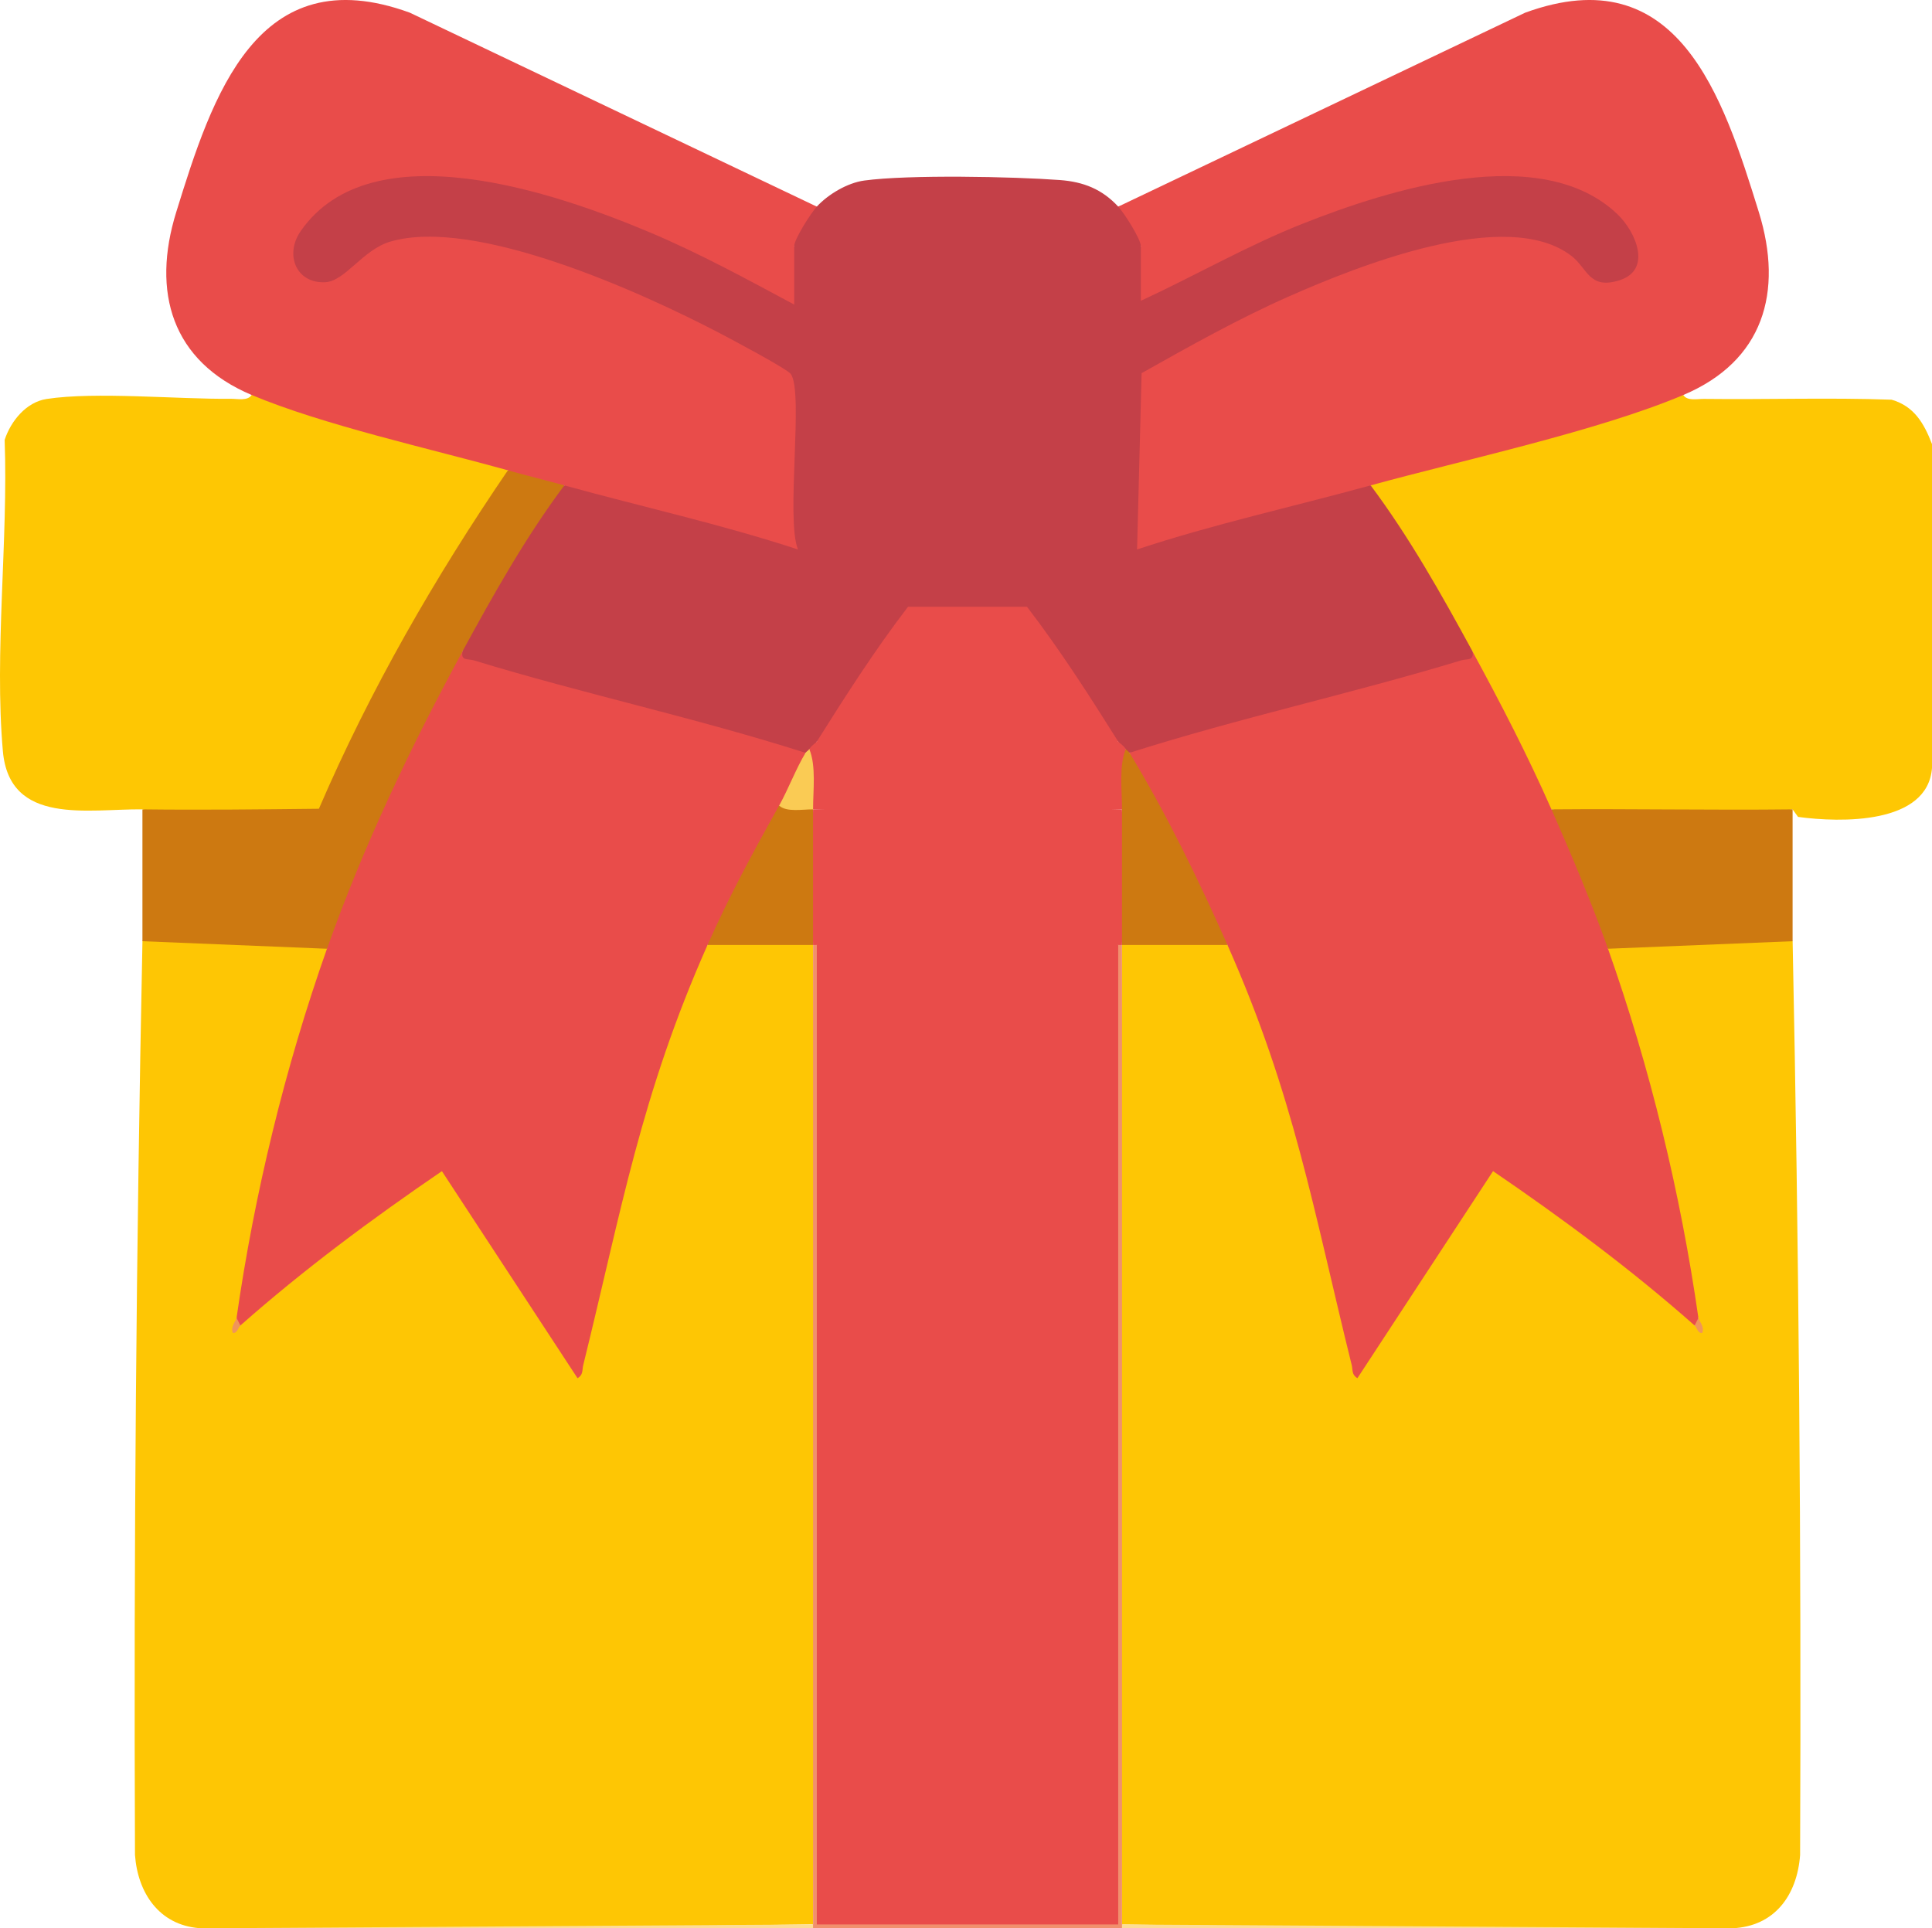 <?xml version="1.0" encoding="UTF-8"?>
<svg id="Camada_2" data-name="Camada 2" xmlns="http://www.w3.org/2000/svg" viewBox="0 0 511.8 510.85">
  <defs>
    <style>
      .cls-1 {
        fill: #f1906d;
      }

      .cls-2 {
        fill: #c44048;
      }

      .cls-3 {
        fill: #facb54;
      }

      .cls-4 {
        fill: #cd7911;
      }

      .cls-5 {
        fill: #fddd96;
      }

      .cls-6 {
        fill: #f0955a;
      }

      .cls-7 {
        fill: #fec604;
      }

      .cls-8 {
        fill: #e94c4a;
      }

      .cls-9 {
        fill: #fec703;
      }
    </style>
  </defs>
  <g id="Camada_1-2" data-name="Camada 1">
    <g>
      <path class="cls-7" d="M86.63,251.35l-.06,4.21c-8.97,29.5-16.27,59.54-21.99,89.83l-1.9,3.76c.25.91.03,2.59-.45,3.34-.07.1.39-2.25,1.45-1.35.58-1.2,1.2-2.38,1.95-3.47s1.48-2.12,2.41-2.95c14.93-13.31,31.93-25.51,48.89-35.97l2.32,1.16,32.96,50.32c7.03-30.43,15.39-60.53,25.08-90.28,2.01-7.78,5.39-14.32,10.15-19.62l2.13-2h24.36l1.46,2c.78,86.49.77,172.99,0,259.48-52.9.77-106.13,1.1-159.69,1h-2.99c-10.53-.87-16.22-9.29-16.95-19.39-.34-80.7.33-161.4,1.98-242.09l1-1.96c15.59.64,31.19,1.27,46.79,1.91l1.11,2.04Z"/>
      <path class="cls-7" d="M458.9,510.84h-2.99c-53.02.1-105.92-.23-158.69-1-.77-86.49-.78-172.99,0-259.48.09-.78.35-1.95.9-2,3.04-.25,23.27-.54,24.91,0l2.13,2,2.25,1.81c14.5,34.73,25.4,70.9,32.7,108.52l33.09-50.52c.7-.51,2.21-1.5,2.42-1.42,1.39.53,2.72,1.2,4.02,1.93,14.2,8.03,32.54,23.02,44.93,34.07.93.83,1.68,1.87,2.41,2.95s1.36,2.27,1.95,3.47c.78-.13,1.11-.79,1-2l-1.9-3.76c-5.72-30.29-13.03-60.34-21.99-89.83l-.06-4.21c.05-.79.28-1.98.84-2.03,12.37-1.12,26.87-1.5,39.36-1.61,4.3-.91,7.2-.37,8.7,1.64,1.65,80.69,2.32,161.39,1.98,242.09-.81,10.71-6.79,18.9-17.95,19.39Z"/>
      <path class="cls-9" d="M511.8,117.62v85.83c-1.13,15.04-24.28,14.5-35.48,12.97l-1.45-1.99c-20.76,3.39-43.06,3.02-63.88,0-1.8-1.72-3.62-3.51-4.78-5.73-4.95-9.5-9.86-19.25-14.51-28.9-1.09-2.26-1.39-4.81-1.66-7.28l-2.47-1.74c-7.38-12.32-15.02-24.53-22.92-36.62l-1.56-5.55,2.85-2.84c25.79-5.94,51.18-13.18,76.16-21.7l3.83.59c1.04,1.65,3.79.99,5.47,1.02,16.56.2,33.14-.38,49.69.21,6.01,1.73,8.6,6.3,10.71,11.75Z"/>
      <path class="cls-1" d="M216.38,250.35l2,.95v257.3l-2,1.24.93-2h77.71l1.21,2-2-.95V251.59l2-1.24c.28-.87.62-.86,1,0-.02,86.48.01,173.01,0,259.48.87.28.86.62,0,1h-81.84c-.87-.28-.86-.62,0-1-.01-86.48.02-173.01,0-259.48.28-.87.62-.86,1,0Z"/>
      <polygon class="cls-5" points="215.38 509.84 215.38 510.84 55.69 510.84 215.38 509.84"/>
      <polygon class="cls-5" points="455.91 510.84 297.22 510.84 297.22 509.84 455.91 510.84"/>
      <path class="cls-8" d="M122.56,172.51c28.67,7.04,57.76,15.18,87.26,24.43l3.56,2.52c1.07,3.92-2.89,13.28-6.99,13.97,0,1.04-.03,2.07-.2,3.09-.84,5.09-11.17,23.6-14.63,29.57-1.01,1.74-2.55,3.07-4.14,4.27-17.67,39.84-22.74,70.09-32.92,111.3-.32,1.31.06,2.54-1.51,3.46l-35.93-54.85c-18.53,12.65-36.59,26.04-53.4,40.9-1.15.95-1.48.29-1-2,4.74-33.03,12.83-66.35,23.95-97.81l.02-3.99c7.98-25.1,19.51-49.55,32.95-72.18l2.96-2.67Z"/>
      <path class="cls-4" d="M149.51,128.6l-1.56,5.55c-7.89,12.09-15.53,24.3-22.92,36.62l-2.47,1.74c-13.72,25.21-26.34,51.73-35.93,78.84l-48.9-2v-34.93c15.12-2.3,30.39-2.86,45.83-1.69,12.17-30.18,28.42-59.18,47.57-85.47l3.41-2.66c5.42-1.49,11.05-.05,14.97,3.99Z"/>
      <path class="cls-4" d="M215.38,214.42c2.49,11.98,2.48,23.95,0,35.93h-27.95c5.73-12.92,12.12-24.7,18.96-36.93,1.97-1.64,7.87-1.62,8.98,1Z"/>
      <path class="cls-6" d="M63.68,351.15c-.55.49-.79,2.08-1.99,2-.75-1.66.88-3.24.99-3.99l1,2Z"/>
      <path class="cls-8" d="M411,214.42c.74.42,1.46.88,2.08,1.43,2.73,2.42,13.73,29.43,13.42,33.03-.07.83-.28,1.65-.53,2.47,11.13,31.45,19.22,64.77,23.95,97.81.49,1.82.15,2.49-1,2-16.81-14.86-34.87-28.25-53.4-40.9l-35.93,54.85c-1.57-.92-1.19-2.14-1.51-3.46-10.19-41.21-15.25-71.46-32.92-111.3-5.67-7.38-10.32-15.71-13.96-24.97-5.21-8.4-9.21-17.04-11.99-25.92l3.75-2.57c29.46-9.24,58.48-17.36,87.07-24.38,7.47,13.71,14.66,27.62,20.96,41.92Z"/>
      <path class="cls-4" d="M474.87,214.42v34.93l-48.9,2c-4.25-12.01-9.81-25.23-14.97-36.93,21.27-.19,42.6.25,63.88,0Z"/>
      <path class="cls-4" d="M299.22,199.45c9.73,16.01,18.35,33.76,25.95,50.9h-27.95c-2.48-11.98-2.49-23.95,0-35.93l-1.33-.65c.7-4.68,1.11-9.69,1.22-15.01l1.11-.31c1.49-1.22,2.05-.66,1,1Z"/>
      <path class="cls-6" d="M449.92,349.16c.11.75,1.74,2.33.99,3.99-1.2.08-1.43-1.51-1.99-2l1-2Z"/>
      <path class="cls-2" d="M149.51,128.6c1.26-.19,2.52-.34,3.78-.35s2.46,0,3.61.27c17.35,4.23,34.67,8.91,51.73,14.08.13-14.14-.09-28.2-.67-42.2-19.47-11.81-41.36-22.8-63.58-29.79-12.54-3.95-31.76-9.44-43.92-3.07-16.43,19.79-37.25,1.92-15.52-14.76,30.24-23.22,92.97,8.31,121.39,23.45.82.44,1.5,1.17,2.19,1.93s1.3,1.63,1.87,2.52c-2.94-2.78-3.35-13.34,0-15.47-3.67-1.58,2.56-11.73,5.99-10.48,3.04-3.28,8.11-6.29,12.56-6.9,11.73-1.6,39.51-1.05,51.85-.13,6.23.47,11.14,2.4,15.43,7.03,3.32-1.46,9.39,8.43,5.99,10.48,3.37,1.49,2.92,12.21,0,14.47l3.65-3.93c28.49-15.47,92.29-46.46,122.22-22.01,18.85,15.4-.5,34.02-14.24,14.77-15.79-9.76-50.25,2.08-66.07,9.44-14.55,6.76-29.35,13.73-43.38,21.86l-1.11,43.2c17.29-5.7,35.07-10.28,52.78-14.6,1.09-.27,2.25-.26,3.43-.23s2.4.2,3.6.4c10.31,13.8,18.73,28.82,26.95,43.91.57,2.68-1.34,1.96-2.98,2.46-29.06,8.83-58.9,15.27-87.84,24.49-.21-.34-.76-.61-1-1-1,.64-1.67-.03-2-2l-2.77-1.9c-7.44-10.56-14.88-21.16-22.3-31.81h-29.44c-7.28,9.99-14.8,20.59-22.57,31.81l-2.77,1.9c-.33,1.97-1,2.63-2,2,.19,1.26.14,1.69-1,1-28.93-9.24-58.8-15.62-87.84-24.49-1.64-.5-3.55.22-2.98-2.46,8.22-15.09,16.64-30.11,26.95-43.91Z"/>
      <path class="cls-8" d="M445.93,104.64c-22.66,9.57-58.07,17.15-82.84,23.95-20.6,5.66-41.56,10.25-61.87,16.97l1.2-46.7c12.72-7.16,25.66-14.43,39.04-20.34,17.88-7.89,57.72-24.02,74.89-10.67,4.19,3.26,4.64,8.95,12.67,6.4,8.71-2.77,4.32-12.86-.56-17.51-20.27-19.34-60.55-6.51-83.31,2.5-14.75,5.84-28.58,13.81-42.93,20.45v-14.47c0-1.86-4.42-8.79-5.99-10.48L404.03,3.36c40.48-14.77,52.37,22.08,61.9,52.84,6.55,21.15,1.24,39.47-20,48.44Z"/>
      <path class="cls-8" d="M216.38,54.74c-1.56,1.69-5.99,8.62-5.99,10.48v15.47c-12.51-6.72-25.14-13.61-38.25-19.13-24.48-10.32-73.64-27.45-92.49-.33-4.28,6.17-1.26,13.88,6.47,13.54,5.3-.23,9.96-8.62,17.27-10.76,22.48-6.6,66.55,13.45,87.07,24.15,2.91,1.52,17.99,9.51,19.02,10.92,3.49,4.77-1.38,38.46,1.91,46.49-20.32-6.67-41.27-11.3-61.87-16.97-4.96-1.36-10.04-2.62-14.97-3.99l-3.63,1.07c-21.01-4.97-41.71-10.97-62.09-18l-2.15-3.03c-21.24-8.97-26.55-27.29-20-48.44C56.2,25.44,68.09-11.41,108.57,3.36l107.81,51.38Z"/>
      <path class="cls-9" d="M134.54,124.6c-19.31,28.29-36.5,58.15-50.06,89.66-15.56.17-31.19.35-46.75.16-14.32-.17-35.22,4.4-36.97-15.43-2.3-26.09,1.44-55.98.47-82.45,1.62-4.97,5.7-10.01,11.11-10.84,12.9-1.99,34.78.1,48.85-.05,1.69-.02,4.44.64,5.47-1.02,18.73,7.91,47.55,14.3,67.87,19.96Z"/>
      <path class="cls-8" d="M296.22,250.35v259.48h-79.84V250.35l.93-2h77.71l1.21,2Z"/>
      <path class="cls-8" d="M297.22,214.42c-.02,11.96,0,23.97,0,35.93h-81.84c0-11.96.02-23.97,0-35.93,27.25-.75,54.58-.87,81.84,0Z"/>
      <path class="cls-3" d="M215.38,214.42c-2.81-.02-7.02.81-8.98-1,2.36-4.22,4.56-9.99,6.99-13.97.21-.34.76-.61,1-1l1.11.31c.11,5.33.52,10.33,1.22,15.01l-1.33.65Z"/>
      <path class="cls-8" d="M216.38,196.46c2.98-.29,2.4,14.68,2,15.57-.34.74-1.21,1.1-2,1.4.08-.79.37-1.98.93-2,25.27-.64,52.43-.64,77.71,0l1.21,2c-2.97.28-2.41-14.84-2-15.57s1.2-1.14,2-1.4c.22.35,1.33.91,2,2-1.85,4.46-.99,10.9-1,15.97-27.26-.12-54.58.17-81.84,0-.01-5.07.85-11.51-1-15.97.67-1.09,1.78-1.65,2-2Z"/>
      <path class="cls-8" d="M216.38,196.46c7.68-12.21,15.37-24.25,24.16-35.71h31.52c8.79,11.47,16.49,23.49,24.16,35.71v16.97h-79.84v-16.97Z"/>
    </g>
  </g>
</svg>
